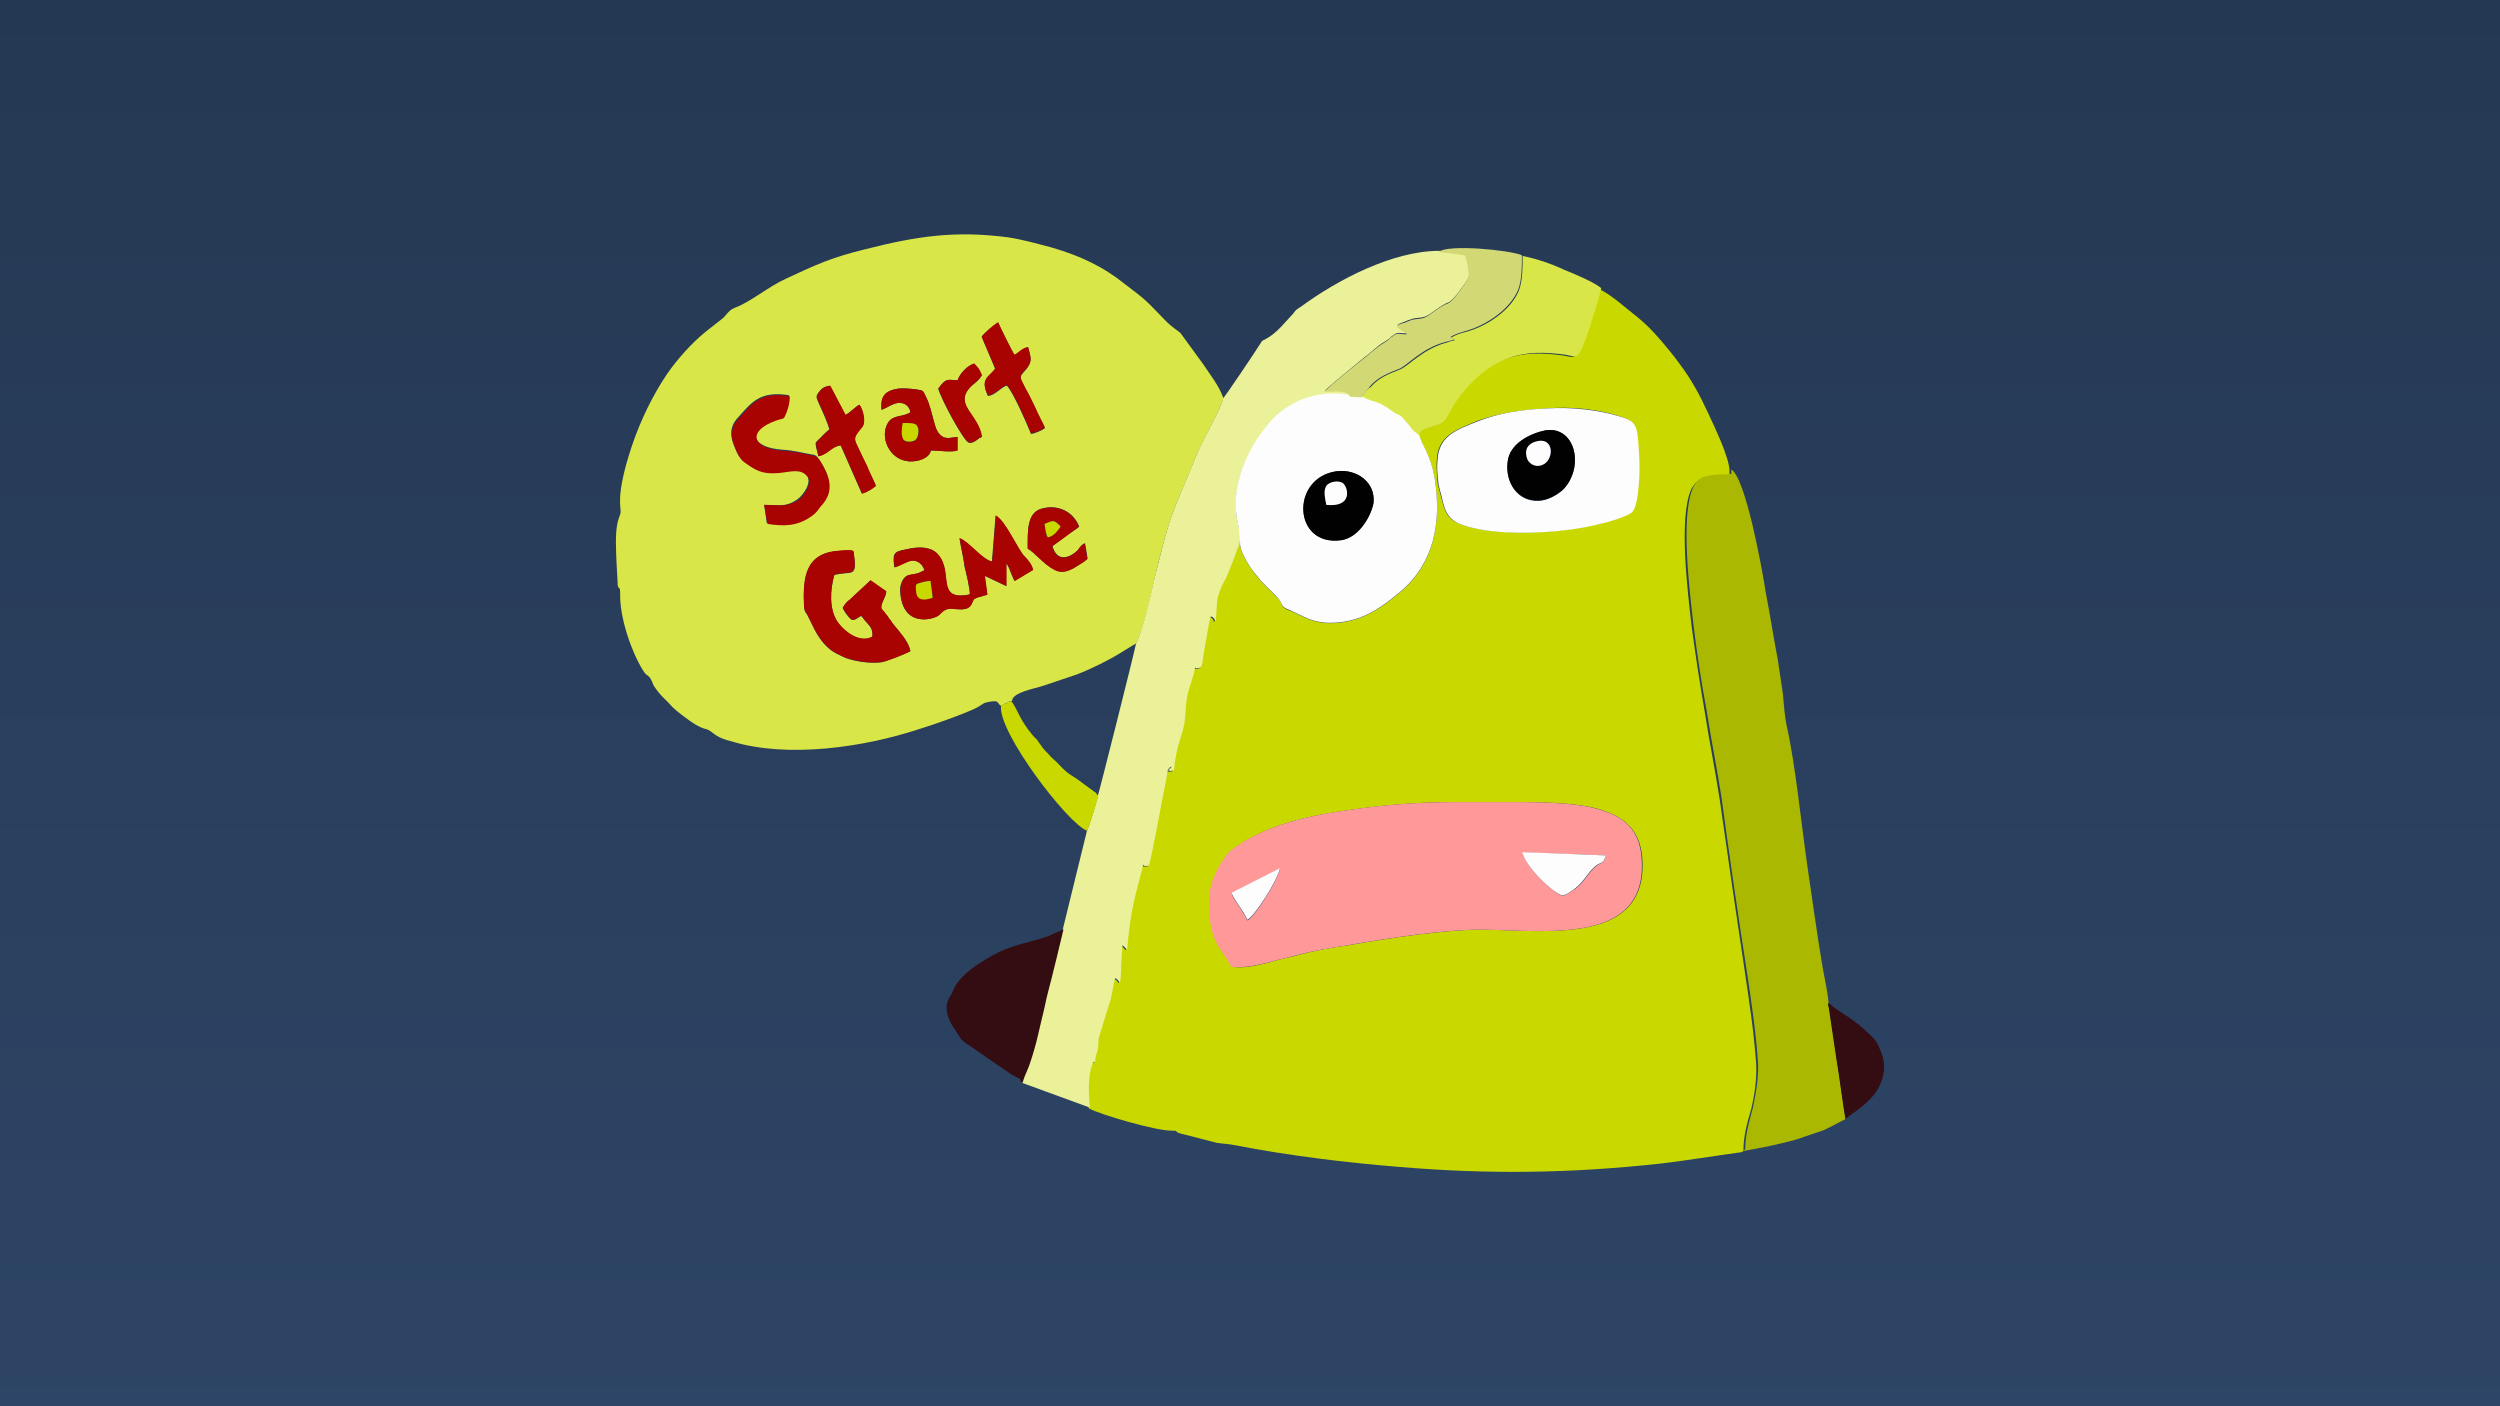 <?xml version="1.0" encoding="utf-8"?>
<!-- Generator: Adobe Illustrator 19.0.0, SVG Export Plug-In . SVG Version: 6.00 Build 0)  -->
<svg version="1.1"  xmlns="http://www.w3.org/2000/svg" xmlns:xlink="http://www.w3.org/1999/xlink" x="0px" y="0px"
	 viewBox="0 0 640 360" enable-background="new 0 0 640 360" xml:space="preserve">
<rect x="0" y="0" width="640" height="360" fill="#808080" stroke="none"/>
<linearGradient id="XMLID_51_" gradientUnits="userSpaceOnUse" x1="320" y1="-118" x2="320" y2="362" gradientTransform="matrix(1 0 0 -1 0 362)">
	<stop  offset="0" style="stop-color:#30496C"/>
	<stop  offset="1" style="stop-color:#253853"/>
</linearGradient>
<rect id="XMLID_1_" fill="url(#XMLID_51_)" width="640" height="360"/>
<g>
	<path fill="#C9D900" d="M383.337,205.325c8.047,0,20.118-0.187,26.762,2.059c5.989,1.965,9.544,5.146,10.293,11.79c2.059,23.019-24.61,18.995-41.172,18.808c-9.544,0-24.048,2.246-33.593,3.93c-4.679,0.655-9.544,1.497-14.129,2.807c-2.246,0.561-4.398,0.936-6.644,1.684c-3.743,0.842-5.802,1.497-9.451,1.123c-0.561-0.842-0.842-1.684-1.31-2.246c-1.684-2.433-2.62-3.556-3.556-6.644c-0.936-3.462-1.31-8.609-0.281-12.164c0.655-2.433,3.088-7.299,5.053-8.796c8.609-6.55,19.65-8.889,30.692-10.387c8.796-1.31,17.779-1.965,26.762-1.965L383.337,205.325L383.337,205.325z M396.157,104.547c6.176-0.561,13.194,0.281,18.621,2.059c3.181,0.936,4.024,2.059,4.398,5.989c0.281,3.181,0.561,6.644,0.281,9.919c-0.187,2.246-0.561,7.486-1.965,8.609c-0.842,0.842-5.989,2.433-7.673,2.807c-9.451,2.62-28.353,3.743-36.961-0.187c-2.62-1.31-3.181-3.462-3.93-6.55c-0.281-1.123-0.936-3.088-0.936-4.211c-0.187-1.684-0.281-3.462-0.187-5.053c0.281-6.363,4.585-7.767,10.667-10.293C383.992,105.67,389.794,104.921,396.157,104.547z M363.406,111.378c0.281,2.62,2.807,4.585,3.93,11.509c1.684,11.229-0.281,21.428-8.889,28.727c-4.585,3.743-8.796,6.924-15.252,7.767c-5.802,0.655-8.328-0.842-12.539-2.901c-0.842-0.281-1.965-0.561-2.433-1.497c-0.281-0.936-0.842-1.684-1.497-2.246l-2.901-2.901c-0.281-0.281-0.655-0.655-0.936-0.936l-1.684-2.059c-1.31-1.684-3.93-5.708-3.743-7.767l-0.281-0.187c-0.561,1.684-2.901,8.047-3.743,9.544c-0.842,1.684-1.497,2.807-1.965,4.679c-0.187,0.936-0.281,5.802-0.561,5.989c-0.561,0,0.187,0-0.655-0.842l-0.561-0.281l-0.187,0.655c0,0.187-0.187,0.561-0.187,0.655l-1.497,8.422c-0.281,2.62-0.187,3.462-1.497,3.556c-0.655,0-0.561,0.187-0.655-0.281c-0.281,2.059-1.31,4.211-1.778,6.363c-0.655,2.62-0.561,4.585-0.842,7.112c-0.281,3.93-2.059,5.989-2.807,12.913c-0.561,0.187-0.936,0.281-1.497,0c0.281-0.561,0.655-0.561,0.936-0.936c-1.31,0.281-0.936,1.31-1.31,2.807c-0.842,3.743-4.024,21.896-4.585,22.551c-1.497,0.187-1.123-0.187-1.497-0.281c0,0,0-0.281,0,0.281c-0.187,1.497-0.561,1.965-0.842,3.462c-1.965,6.831-2.62,10.667-3.181,18.06l-0.936-0.936c0,0,0,0-0.281-0.187v0.187l-0.281,4.398c0,1.123-0.187,3.93-0.281,4.679c-0.281,0.561-0.281-0.561-1.31-0.842l-1.123,5.427c-0.842,2.807-2.62,8.047-3.088,10.012c-0.187,0.842,0,2.059-0.281,3.088c-0.281,1.497-0.561,1.123-0.561,2.807c-0.655,0.187-0.561,0.187-0.842,0.936c-0.936,3.181-0.842,7.486-0.561,10.854c3.181,1.684,17.03,5.708,21.147,5.708c2.059,0,0.655,0.187,2.059,0.655l9.451,2.433c1.497,0.281,3.181,0.281,4.866,0.655c13.474,2.62,27.885,4.398,41.733,5.521c23.019,1.965,44.073,1.684,67.185-0.842c6.924-0.842,13.755-1.965,20.586-2.901l0.561-0.281c0-3.93,0.936-7.112,1.965-10.667c0.842-3.462,1.497-7.767,1.31-11.509c-0.561-8.047-1.684-15.44-2.807-23.019c-2.246-14.878-4.398-29.85-6.55-44.915c-1.123-7.299-2.62-14.597-3.743-21.896c-1.31-7.486-2.433-14.878-3.462-22.551c-0.842-7.673-3.462-27.791,0-34.996c0.842-1.497,1.778-2.433,3.556-2.807c2.059-0.561,4.211-0.187,6.176-0.561v-1.123c0-3.556-4.024-11.697-5.427-14.785c-2.246-4.866-4.398-8.796-7.299-12.632c-2.059-2.901-6.644-8.422-9.264-10.667c-0.655-0.561-0.936-0.842-1.497-1.31c-2.62-1.965-6.924-5.989-10.012-7.299c-0.655,2.901-1.684,5.708-2.433,8.422c-0.655,2.246-1.965,5.989-2.901,7.767c-0.936,1.684-1.31,1.31-3.93,0.842c-5.053-0.655-9.544-0.842-14.317,0.842c-5.802,2.059-9.077,5.521-12.164,9.264c-2.246,2.807-3.556,5.802-4.211,6.644C367.711,109.787,363.406,108.851,363.406,111.378z"/>
	<path fill="#D9E648" d="M233.059,166.679c-0.842,0.561-6.55,2.807-7.486,2.901c-3.088,0.281-6.363-0.187-9.077-1.123c-1.123-0.561-2.433-1.123-3.462-1.778c-3.556-2.62-4.585-5.802-6.363-9.264c-0.561-0.842-0.655-0.842-0.842-1.965c-0.281-7.673,0.281-13.942,9.077-14.41c4.211-0.281,3.556,0,3.743,1.31c0.842,5.708-0.842,3.743-5.053,4.866c-1.123,3.93-1.31,8.609,0.655,11.79c2.059,3.181,6.176,5.708,9.077,4.024c0.281-2.059-0.842-2.901-1.965-4.211c-0.281-0.281-0.561-0.842-0.936-1.123c-1.123,0.561-1.965,1.684-2.901,0.561c-0.561-0.561-1.684-2.059-1.778-2.62c0.281-0.655,1.123-1.684,1.684-1.965l5.427-5.053l4.024,2.807c0,1.497-1.778,3.462-1.123,4.585c0.561,0.561,0.936,1.31,1.497,1.778c0.281,0.655,0.842,0.936,1.123,1.684C230.346,161.813,232.592,164.153,233.059,166.679z M254.862,131.964c2.62,1.497,5.708,8.796,7.299,10.387c0.842,0.842,2.059,2.246,2.246,3.556l-4.679,2.807c0-0.187-0.187-0.187-0.187-0.281l-0.842-1.965c-0.281-0.842-0.655-1.684-1.123-2.246v5.802l-5.521-2.62l0.655,4.866c-0.842,0.187-1.684,0.561-2.433,0.655c-1.31,0.561-0.936,0.281-1.497,1.497c-0.655,1.684-2.246,1.684-4.398,1.497c-2.433-0.281-2.807,0.281-4.211,1.684c-1.31,0.936-9.077,3.181-9.732-5.989c-0.187-1.778,0.561-3.556,1.684-4.211c0.655-0.281,1.497-0.281,2.433-0.561c0.936-0.187,1.31-0.561,2.059-0.842c-0.281-1.31-1.684-2.807-3.462-2.433c-1.497,0.281-2.901,1.31-4.211,1.684c-0.655-4.398,0.281-4.024,4.211-4.866c2.901-0.561,5.708-0.187,7.112,1.778c3.743,4.585-0.842,11.79,7.954,10.012c0.187-0.936-0.936-5.802-1.31-7.112c-0.281-2.433-0.936-5.053-1.31-7.299c2.433,0.936,5.708,5.521,8.328,5.989L254.862,131.964z M263.096,140.479c0-4.585-0.281-9.451,3.93-10.387c4.024-0.936,7.767,0.936,9.264,4.679c-0.561,0.561-1.123,0.842-1.778,1.31l-4.866,3.556c0,0-0.187,0-0.187,0.187c1.123,4.024,4.211,3.181,6.55,0.936c0.281-0.561,1.31-1.684,1.778-1.684l0.655,3.93c-0.561,0.561-1.31,0.936-1.778,1.31c-2.059,1.31-4.211,2.807-6.644,1.497C267.214,144.502,264.781,141.227,263.096,140.479z M195.63,129.25c3.743,0,5.427,0.655,8.328-1.31c1.684-1.123,3.93-4.398,2.62-6.176c-1.778-2.246-4.398-1.31-7.486-0.936c-4.398,0.561-5.989-0.842-8.796-2.807c-1.31-0.936-2.059-3.088-2.62-4.585c-1.123-3.088-0.187-5.147,1.497-6.831c3.181-3.556,5.427-6.644,12.819-5.427c0,1.684-0.281,2.807-0.842,4.211c-0.842,2.059-0.561,1.31-2.807,2.059c-7.112,2.433-6.363,7.112,1.965,7.673c3.181,0.187,5.146,0.842,8.047,1.31c0.842,0.187,0.936,0.842,1.31,1.123c2.62,4.024,4.024,7.954,0.281,11.79c-0.655,0.655-0.936,1.497-2.246,2.433c-3.556,2.807-7.299,2.807-11.416,2.059L195.63,129.25z M225.667,104.921c-0.281-3.556,0.936-4.866,4.211-5.427c1.497-0.187,3.088,0,4.585,0.187c2.059,0.281,1.778,0.281,2.62,1.965c1.123,2.246,1.497,4.585,2.246,7.112c0.281,1.123,0.842,2.246,1.778,2.901c1.123,0.842,2.62,0.281,4.024,0.187v3.462c-1.497,0.561-5.053,0-6.831,0c-0.281,1.965-3.181,2.901-5.521,2.807c-5.147-0.281-7.673-6.363-5.427-9.919c1.31-2.059,3.462-1.31,5.708-2.62c-0.187-1.497-1.497-2.62-3.181-2.433C228.194,103.424,227.071,104.453,225.667,104.921z M209.573,100.43c0.655-0.842,1.31-1.497,2.901-1.684l3.93,7.486c1.123-0.561,2.807-2.246,3.556-2.62c0.936,1.31,1.778,4.585,0.655,5.802c-2.246,2.62-2.059,2.901-1.123,4.866c0.842,1.684,1.497,3.181,2.433,5.053c0.655,1.684,1.684,3.462,2.246,5.053c-0.561,0.561-2.433,1.778-3.556,1.965l-5.427-12.352c-2.433,0.281-3.088,2.246-5.708,2.807c-0.187-0.842-0.281-1.497-0.561-2.246c-0.187-1.31-0.281-1.123,0.561-1.965c0.936-0.842,1.778-1.965,2.807-2.62c-0.187-1.31-1.965-5.147-2.62-6.55C209.105,101.833,208.637,101.646,209.573,100.43z M245.13,97.342c0.655-1.684,2.433-3.743,4.211-4.211c0.281,0.281,0.936,0.936,1.123,1.31c0.187,0.187,0.842,1.684,0.842,1.684c-0.936,1.684-1.965,1.965-3.088,3.181c-4.024,4.398,2.246,6.831,3.088,12.539c-0.281,0.281-0.187,0.187-0.561,0.281c-0.655,0.561-2.059,1.684-2.901,1.123c-1.31-0.655-6.924-11.042-7.673-13.755C242.323,96.5,242.791,97.342,245.13,97.342z M251.306,86.207c0.655-0.936,3.088-3.088,4.211-3.556c0.561,1.123,3.743,7.673,4.211,8.328c1.123-0.655,1.965-1.778,3.462-1.965c0.187,0.281,0.655,2.433,0.655,2.901c0,1.123-0.655,2.059-1.123,2.62c-1.965,2.246-1.778,1.778-0.281,4.866c0.936,1.684,1.778,3.462,2.62,5.147c0.655,1.684,1.778,3.556,2.433,5.053c-0.561,0.561-2.901,1.497-3.556,1.497c-1.123-2.807-4.585-10.667-6.176-12.352c-1.31,0.187-3.088,2.62-4.866,2.62c-0.561-1.31-1.123-2.807-0.561-4.024c0.655-1.31,1.778-1.778,2.433-2.901L251.306,86.207z M256.265,180.715c0.561-0.281,0.842-0.561,1.31-0.655c0.561-0.281,0.842-0.655,1.497-0.561c0-2.246,5.708-3.181,7.954-3.93l8.609-2.901c3.462-1.31,8.422-3.743,11.509-5.708c1.123-0.655,2.807-1.778,3.743-2.246c1.965-4.024,3.556-11.509,4.679-16.562c1.31-5.427,2.807-11.697,4.585-16.562c1.965-5.427,4.211-10.012,6.176-15.159c1.497-3.556,6.831-12.913,6.831-14.597c-1.123-3.181-3.556-6.176-5.147-8.609l-5.802-7.954c-0.561-0.561-1.965-1.31-3.743-3.088c-5.053-5.147-4.398-4.866-10.854-9.732c-4.866-3.93-10.854-6.924-18.34-9.077c-3.556-0.936-7.486-2.059-11.229-2.62c-13.662-1.778-23.393-0.281-36.681,3.088c-8.422,2.059-12.539,3.93-20.118,7.486c-4.585,2.059-9.077,5.989-13.194,7.486c-1.684,0.655-2.246,2.246-3.556,3.088l-3.93,3.088c-3.462,2.807-7.299,7.112-9.732,10.667c-3.462,5.053-6.831,11.79-9.077,18.527c-4.398,13.194-2.62,15.72-2.901,17.217c-0.281,0.936-0.655,1.684-0.842,2.807c-0.561,2.901-0.281,6.831-0.187,9.732l0.281,5.053c0,2.433,0.655,0.561,0.655,2.807c-0.187,6.176,2.807,14.878,5.802,19.744c0.936,1.497,0.842,0.936,1.684,1.778c0.561,0.655,0.842,1.684,1.123,2.246c1.965,2.901,2.807,3.181,4.866,5.521c1.123,1.123,4.398,3.556,5.802,4.398c3.181,1.778,2.433,0.561,4.585,2.246c1.123,0.936,2.901,1.684,4.679,2.059c14.317,4.398,33.873,1.497,47.816-3.088c3.181-0.936,11.977-4.024,14.878-5.521c0.655-0.281,1.684-1.123,2.246-1.31C256.265,178.937,255.049,180.06,256.265,180.715z"/>
	<path id="XMLID_37_" fill="#EAF198" d="M313.064,102.02c0,1.684-5.427,11.042-6.831,14.597c-1.965,5.053-4.211,9.732-6.176,15.159c-1.778,4.866-3.181,11.229-4.585,16.562c-1.123,5.053-2.807,12.539-4.679,16.562c-0.561,2.807-9.544,38.458-9.732,38.739c0,0.655-2.433,8.422-2.807,9.077l-6.176,25.171c-0.281,1.497-1.965,7.954-2.433,10.012c-0.842,3.462-1.778,6.644-2.433,10.012c-1.497,5.989-1.778,8.889-3.93,14.878c-0.561,1.497-1.31,3.088-1.684,4.398l17.405,6.363c-0.281-3.462-0.561-7.673,0.561-10.854c0.281-0.842,0.187-0.842,0.842-0.936c0-1.684,0.187-1.31,0.561-2.807c0.281-0.936,0.187-2.246,0.281-3.088c0.561-1.965,2.246-7.299,3.088-10.012l1.123-5.427c0.936,0.281,0.936,1.31,1.31,0.842c0.187-0.842,0.281-3.556,0.281-4.679l0.281-4.398v-0.187c0.281,0.187,0.281,0.187,0.281,0.187l0.936,0.936c0.655-7.299,1.31-11.229,3.181-18.06c0.281-1.497,0.655-1.965,0.842-3.462c0-0.655,0-0.281,0-0.281c0.281,0.187,0,0.561,1.497,0.281c0.561-0.655,3.743-18.808,4.585-22.551c0.281-1.497,0-2.433,1.31-2.807c-0.281,0.561-0.655,0.561-0.936,0.936c0.561,0.281,0.936,0.187,1.497,0c0.655-6.924,2.433-9.077,2.807-12.913c0.281-2.62,0.187-4.585,0.842-7.112c0.561-2.059,1.497-4.211,1.778-6.363c0.187,0.561,0,0.281,0.655,0.281c1.31-0.187,1.123-0.936,1.497-3.556l1.497-8.422c0-0.187,0.187-0.561,0.187-0.655l0.187-0.655l0.561,0.281c0.842,0.842,0.187,0.842,0.655,0.842c0.187-0.187,0.281-5.053,0.561-5.989c0.561-1.965,1.123-3.088,1.965-4.679c0.842-1.497,3.181-7.954,3.743-9.544l0.281,0.187c0-0.655-0.281-2.901-0.561-3.743c-0.281-1.31-0.561-2.433-0.655-3.743c-0.842-6.644,2.433-14.878,5.989-19.744c2.807-3.556,4.211-5.708,8.889-8.328c4.398-2.246,8.889-2.901,14.41-2.059c-0.936-1.965-4.398-1.123-6.644-1.31c2.246-2.059,7.112-5.989,9.919-8.328c0.936-0.655,1.684-1.31,2.433-1.965c2.901-2.433,1.684-1.31,4.024-2.901c0.281-0.281,0.655-0.655,1.123-0.936c1.31-1.123,2.059-0.281,3.743-0.561l-1.965-1.31c-1.497-0.842,0-1.123,0.842-1.497c0.655-0.187,1.123-0.561,1.778-0.655c1.123-0.561,2.62-0.281,3.93-0.842c1.497-0.655,3.93-2.901,5.802-3.556c1.31-0.561,3.556-3.93,4.398-5.053c0.842-1.123,1.123-1.965,0.842-3.556c-0.187-0.842-0.561-3.088-0.936-3.743l-6.644-0.842c-11.977,0-26.107,7.486-35.183,14.13c-1.31,0.936-1.31,0.655-2.246,1.965l-2.059,2.246c-1.31,1.497-2.901,3.088-4.585,4.024c-0.936,0.655-1.123,0.281-1.684,1.31C321.673,89.575,313.438,101.833,313.064,102.02z"/>
	<path id="XMLID_36_" fill="#AAB802" d="M446.125,294.687c4.866-0.842,9.544-1.778,14.13-3.088c2.246-0.842,4.398-1.497,6.55-2.246c2.059-0.936,3.743-1.965,5.708-2.901c-0.842-5.053-1.497-10.012-2.246-15.159l-1.965-13.194c0-0.281-0.281-1.123-0.187-1.497c-0.281-2.807-0.936-5.802-1.497-8.796c-1.497-8.889-2.62-17.217-3.93-26.107c-1.497-10.293-3.088-26.013-5.146-35.183c-0.655-2.901-0.842-5.802-1.123-8.889l-1.31-8.796c-1.123-5.802-1.965-11.509-3.088-17.217c-0.936-6.176-5.146-29.195-8.796-31.44v1.123c-1.965,0.281-4.024,0-6.176,0.561c-1.778,0.281-2.807,1.31-3.556,2.807c-3.462,7.299-0.842,27.417,0,34.996c0.936,7.673,2.059,15.159,3.462,22.551c1.123,7.299,2.62,14.597,3.743,21.896c2.059,15.159,4.211,30.037,6.55,44.915c1.123,7.673,2.246,14.878,2.807,23.019c0.187,3.743-0.561,8.047-1.31,11.509c-0.936,3.556-1.965,6.831-1.965,10.667L446.125,294.687z"/>
	<path fill="#FF9898" d="M327.662,222.449c-0.655,3.181-6.55,12.352-8.328,13.194l-0.936-1.778c-0.842-1.497-2.901-4.024-3.088-5.146L327.662,222.449z M411.129,218.986c-0.655,2.433-1.31,1.684-2.62,2.807c-1.965,1.684-2.901,3.93-5.147,5.708c-0.561,0.281-2.807,1.965-3.181,1.778c-1.965,0-9.544-7.112-10.387-11.042L411.129,218.986z M372.577,205.325c-8.889,0-18.06,0.655-26.762,1.965c-11.042,1.497-22.083,3.93-30.692,10.387c-1.965,1.497-4.398,6.363-5.053,8.796c-0.936,3.556-0.655,8.796,0.281,12.164c0.936,3.088,1.965,4.211,3.556,6.644c0.561,0.655,0.842,1.497,1.31,2.246c3.556,0.281,5.708-0.281,9.451-1.123c2.246-0.655,4.398-1.123,6.644-1.684c4.585-1.31,9.451-2.059,14.13-2.807c9.544-1.684,24.048-3.93,33.593-3.93c16.562,0.187,43.324,4.211,41.172-18.808c-0.655-6.644-4.211-9.919-10.293-11.79c-6.644-2.246-18.621-2.059-26.762-2.059L372.577,205.325L372.577,205.325z"/>
	<path fill="#FEFDFD" d="M342.165,120.641c5.147-0.655,10.012,2.807,9.451,8.047c-0.561,3.181-3.556,8.889-8.328,9.544C330.937,140.011,330.282,122.232,342.165,120.641z M317.462,138.982c-0.187,2.059,2.433,6.176,3.743,7.767l1.684,2.059c0.281,0.281,0.655,0.655,0.936,0.936l2.901,2.901c0.655,0.655,1.123,1.31,1.497,2.246c0.561,0.936,1.684,1.123,2.433,1.497c4.211,2.059,6.644,3.556,12.539,2.901c6.55-0.842,10.667-4.024,15.252-7.767c8.609-7.299,10.574-17.498,8.889-28.727c-1.123-6.924-3.556-8.889-3.93-11.509c-0.561-0.561-1.123-0.842-1.778-1.497c-0.561-0.655-0.842-1.123-1.31-1.684c-2.246-2.807-1.684-1.684-3.462-2.807c-4.679-3.556-4.866-2.246-8.047-4.024l-3.088-0.187c-5.521-0.842-10.012-0.187-14.41,2.059c-4.679,2.62-6.176,4.679-8.889,8.328c-3.556,4.866-6.831,13.194-5.989,19.744c0.187,1.31,0.281,2.433,0.655,3.743C317.181,136.081,317.462,138.327,317.462,138.982z"/>
	<path fill="#FEFDFD" d="M395.689,110.161c5.427-0.842,8.328,4.398,7.299,9.732c-0.561,2.433-1.778,4.585-3.088,5.708c-1.31,1.123-3.743,2.62-6.176,2.62c-5.146,0.187-8.422-4.585-7.767-9.919C386.425,113.53,391.665,110.91,395.689,110.161z M396.157,104.547c-6.363,0.281-12.164,1.123-17.498,3.181c-6.176,2.433-10.387,3.93-10.667,10.293c-0.187,1.684,0,3.462,0.187,5.053c0,1.123,0.655,3.088,0.936,4.211c0.655,3.088,1.31,5.146,3.93,6.55c8.609,3.93,27.51,2.807,36.961,0.187c1.684-0.281,6.831-1.965,7.673-2.807c1.497-1.123,1.778-6.363,1.965-8.609c0.187-3.181,0-6.644-0.281-9.919c-0.281-3.93-1.123-5.053-4.398-5.989C409.257,104.921,402.333,104.173,396.157,104.547z"/>
	<path id="XMLID_28_" fill="#D9E648" d="M348.809,101.552c3.181,1.778,3.462,0.561,8.047,4.024c1.778,1.123,1.123,0,3.462,2.807c0.561,0.561,0.842,0.936,1.31,1.684c0.655,0.655,1.31,0.936,1.778,1.497c0-2.62,4.398-1.684,6.55-4.024c0.655-0.842,1.965-3.93,4.211-6.644c3.088-3.743,6.363-7.112,12.164-9.264c4.679-1.684,9.264-1.497,14.317-0.842c2.62,0.561,2.901,0.842,3.93-0.842c0.936-1.778,2.246-5.521,2.901-7.767c0.842-2.807,1.778-5.521,2.433-8.422c-1.778-1.497-6.644-3.556-9.451-4.679c-3.181-1.497-6.924-2.807-10.667-3.556c0,3.088,0,6.176-0.936,8.796c-2.059,5.146-8.328,9.264-13.662,10.667c-1.31,0.281-2.807,0.842-3.743,1.497c0.187,0,0.187,0,0.187,0l0.842,0.561c-0.561,0.281-1.497,0.281-1.778,0.561c-6.176,1.497-10.012,5.989-12.164,6.924c-2.807,1.123-5.521,2.059-7.673,4.585C350.4,99.12,348.996,100.804,348.809,101.552z"/>
	<path id="XMLID_27_" fill="#330D11" d="M261.786,277.189c0.281-1.31,1.123-2.901,1.684-4.398c2.059-5.989,2.433-8.889,3.93-14.878c0.655-3.462,1.684-6.644,2.433-10.012c0.561-2.059,2.059-8.609,2.433-10.012c-1.31,0.561-2.433,1.123-3.93,1.778c-4.398,1.497-8.328,2.059-12.539,4.024c-4.024,2.059-10.387,5.708-11.977,10.293c-0.281,1.123-3.088,2.901-0.187,8.328c0.842,1.31,1.497,2.246,2.246,3.462c0.842,1.123,1.778,1.497,3.088,2.433l9.919,6.831c0.655,0.281,0.936,0.561,1.778,0.936C261.786,276.347,260.663,276.721,261.786,277.189z"/>
	<path id="XMLID_26_" fill="#D1D874" d="M368.272,64.498l6.644,0.842c0.561,0.655,0.842,2.901,0.936,3.743c0.281,1.684,0,2.433-0.842,3.556c-0.842,1.123-3.088,4.585-4.398,5.053c-1.965,0.655-4.398,2.901-5.802,3.556c-1.31,0.561-2.807,0.281-3.93,0.842c-0.655,0.187-1.123,0.561-1.778,0.655c-0.842,0.281-2.246,0.655-0.842,1.497l1.965,1.31c-1.684,0.187-2.433-0.655-3.743,0.561c-0.561,0.281-0.842,0.655-1.123,0.936c-2.433,1.684-1.123,0.561-4.024,2.901c-0.842,0.655-1.497,1.31-2.433,1.965c-2.807,2.246-7.673,6.176-9.919,8.328c2.246,0.187,5.708-0.655,6.644,1.31l3.088,0.187c0.187-0.655,1.684-2.433,1.965-2.807c2.059-2.433,4.866-3.462,7.673-4.585c2.059-0.936,5.989-5.521,12.164-6.924c0.281-0.187,1.31-0.187,1.778-0.561l-0.842-0.561c0,0,0,0-0.187,0c0.936-0.655,2.433-1.123,3.743-1.497c5.427-1.497,11.509-5.521,13.662-10.667c0.936-2.62,0.936-5.708,0.936-8.796C386.612,64.03,370.705,62.439,368.272,64.498z"/>
	<path id="XMLID_25_" fill="#A80301" d="M233.059,166.679c-0.561-2.62-2.807-4.866-4.679-7.299c-0.281-0.655-0.842-0.936-1.123-1.684c-0.561-0.561-0.936-1.31-1.497-1.778c-0.655-1.123,1.123-3.088,1.123-4.585l-4.024-2.807l-5.427,5.053c-0.561,0.281-1.31,1.31-1.684,1.965c0.187,0.561,1.31,2.059,1.778,2.62c0.936,1.123,1.778,0,2.901-0.561c0.561,0.281,0.655,0.842,0.936,1.123c1.123,1.31,2.246,2.059,1.965,4.211c-2.901,1.684-6.924-0.842-9.077-4.024c-1.965-3.181-1.778-7.954-0.655-11.79c4.211-1.123,5.802,0.842,5.053-4.866c-0.187-1.31,0.561-1.684-3.743-1.31c-8.796,0.561-9.451,6.831-9.077,14.41c0.187,1.123,0.281,1.123,0.842,1.965c1.778,3.462,2.807,6.644,6.363,9.264c0.936,0.655,2.246,1.31,3.462,1.778c2.807,0.936,5.989,1.497,9.077,1.123C226.603,169.486,232.311,167.241,233.059,166.679z"/>
	<path fill="#A80301" d="M238.206,148.713l0.655,4.211c-1.778,0.655-3.93,0.936-4.211-1.31c-0.281-2.246,0-2.246,0.842-2.433C235.96,149.087,237.457,148.713,238.206,148.713z M254.02,143.754c-2.62-0.561-5.802-5.053-8.328-5.989c0.281,2.246,0.936,4.866,1.31,7.299c0.281,1.31,1.497,6.176,1.31,7.112c-8.796,1.778-4.211-5.521-7.954-10.012c-1.497-1.965-4.211-2.246-7.112-1.778c-3.93,0.842-4.866,0.561-4.211,4.866c1.31-0.281,2.807-1.31,4.211-1.684c1.778-0.281,3.088,1.123,3.462,2.433c-0.842,0.281-1.123,0.655-2.059,0.842c-0.936,0.187-1.778,0.187-2.433,0.561c-1.123,0.655-1.778,2.433-1.684,4.211c0.655,9.264,8.422,6.924,9.732,5.989c1.497-1.31,1.778-1.965,4.211-1.684c2.059,0.187,3.743,0.187,4.398-1.497c0.561-1.123,0.187-0.936,1.497-1.497c0.842-0.187,1.684-0.561,2.433-0.655l-0.655-4.866l5.521,2.62v-5.802c0.561,0.655,0.842,1.497,1.123,2.246l0.842,1.965c0,0.187,0.187,0.187,0.187,0.281l4.679-2.807c-0.187-1.31-1.497-2.807-2.246-3.556c-1.684-1.684-4.679-8.889-7.299-10.387L254.02,143.754z"/>
	<path id="XMLID_22_" fill="#A80301" d="M195.63,129.25l0.842,4.866c4.024,0.655,7.767,0.655,11.416-2.059c1.31-0.936,1.684-1.778,2.246-2.433c3.743-3.93,2.246-7.767-0.281-11.79c-0.281-0.281-0.561-0.936-1.31-1.123c-2.901-0.561-4.866-1.123-8.047-1.31c-8.328-0.561-9.077-5.147-1.965-7.673c2.246-0.842,1.965,0,2.807-2.059c0.561-1.497,0.842-2.62,0.842-4.211c-7.486-1.31-9.544,1.778-12.819,5.427c-1.684,1.684-2.62,3.743-1.497,6.831c0.561,1.497,1.31,3.556,2.62,4.585c2.807,1.965,4.398,3.181,8.796,2.807c3.088-0.281,5.708-1.31,7.486,0.936c1.31,1.778-0.936,5.053-2.62,6.176C200.964,129.905,199.373,129.25,195.63,129.25z"/>
	<path id="XMLID_21_" fill="#330D11" d="M472.419,286.452c0.842-0.842,4.866-3.088,7.299-6.176c1.965-2.433,3.462-6.55,2.059-10.387c-0.842-2.059-1.123-3.088-2.433-4.398c-4.866-4.866-7.673-5.802-10.387-8.047c-0.561-0.561-0.561-0.281-0.936-0.655c-0.187,0.281,0.187,1.123,0.187,1.497l1.965,13.194C471.015,276.347,471.577,281.493,472.419,286.452z"/>
	<path id="XMLID_20_" fill="#C9D900" d="M256.265,180.715c-0.842,6.644,17.03,30.13,22.083,32.002c0.281-0.655,2.807-8.422,2.807-9.077c-0.561-0.281-0.281-0.561-0.842-0.842l-2.433-1.778c-1.123-0.842-2.246-1.684-3.462-2.433c-1.497-0.936-1.778-1.31-3.088-2.62c-0.936-1.123-2.059-1.778-2.901-2.901c-1.965-1.965-1.31-1.497-2.62-3.181c-0.281-0.655-0.842-0.936-1.31-1.497c-3.462-4.024-4.024-6.831-5.521-8.796c-0.655-0.187-0.936,0.187-1.497,0.561C257.108,180.154,256.827,180.341,256.265,180.715z"/>
	<path fill="#010102" d="M339.545,129.25c-0.281-1.497-0.842-3.556,0-4.866c0.842-1.123,3.462-1.497,4.398-0.561C345.253,125.133,346.002,129.905,339.545,129.25z M342.165,120.641c-11.79,1.684-11.229,19.276,1.123,17.685c4.679-0.655,7.767-6.363,8.328-9.544C352.178,123.449,347.312,119.986,342.165,120.641z"/>
	<path fill="#010102" d="M393.069,113.062c5.053-1.497,4.866,4.866,1.684,5.989c-1.965,0.655-3.556-0.655-3.93-2.059C390.262,114.653,391.478,113.53,393.069,113.062z M395.689,110.161c-4.024,0.842-9.264,3.462-9.732,8.047c-0.655,5.427,2.62,10.012,7.767,9.919c2.433,0,4.866-1.497,6.176-2.62c1.31-1.123,2.62-3.181,3.088-5.708C404.017,114.466,401.023,109.319,395.689,110.161z"/>
	<path fill="#A80301" d="M231.094,108.29c1.31,0,3.181-0.187,3.743,0.842c0.655,0.655,0.281,2.807-0.281,3.462c-0.655,0.655-2.807,0.842-3.181,0C230.72,111.378,231.001,109.413,231.094,108.29z M225.667,104.921c1.497-0.561,2.62-1.497,4.211-1.778c1.778-0.187,3.088,0.936,3.181,2.433c-2.246,1.31-4.398,0.561-5.708,2.62c-2.246,3.556,0.187,9.544,5.427,9.919c2.246,0.187,5.146-0.842,5.521-2.807c1.778,0,5.427,0.561,6.831,0v-3.462c-1.497,0.187-2.901,0.655-4.024-0.187c-0.936-0.655-1.497-1.778-1.778-2.901c-0.842-2.62-1.123-4.866-2.246-7.112c-0.842-1.684-0.561-1.684-2.62-1.965c-1.497-0.187-3.088-0.281-4.585-0.187C226.603,100.055,225.293,101.365,225.667,104.921z"/>
	<path id="XMLID_13_" fill="#A80301" d="M251.306,86.207l3.462,8.047c-0.655,1.123-1.778,1.684-2.433,2.901c-0.655,1.31,0,2.807,0.561,4.024c1.778,0,3.556-2.433,4.866-2.62c1.684,1.684,5.053,9.544,6.176,12.352c0.655,0,3.088-0.936,3.556-1.497c-0.655-1.497-1.778-3.462-2.433-5.053c-0.842-1.778-1.684-3.556-2.62-5.147c-1.497-3.088-1.684-2.62,0.281-4.866c0.561-0.561,1.123-1.497,1.123-2.62c0-0.561-0.561-2.62-0.655-2.901c-1.497,0.187-2.246,1.31-3.462,1.965c-0.561-0.655-3.743-7.112-4.211-8.328C254.3,83.212,251.961,85.271,251.306,86.207z"/>
	<path id="XMLID_12_" fill="#A80301" d="M212.38,109.974c-0.936,0.655-1.778,1.778-2.807,2.62c-0.842,0.842-0.655,0.655-0.561,1.965c0.187,0.842,0.281,1.497,0.561,2.246c2.62-0.561,3.181-2.433,5.708-2.807l5.427,12.352c1.123-0.187,3.088-1.497,3.556-1.965c-0.655-1.684-1.684-3.462-2.246-5.053c-0.936-1.778-1.684-3.462-2.433-5.053c-0.936-1.965-1.123-2.246,1.123-4.866c1.123-1.31,0.281-4.585-0.655-5.802c-0.842,0.281-2.433,2.059-3.556,2.62l-3.93-7.486c-1.684,0.187-2.246,0.842-2.901,1.684c-0.936,1.31-0.561,1.497,0.187,3.088C210.415,104.734,212.193,108.664,212.38,109.974z"/>
	<path fill="#A80301" d="M267.401,134.116c2.433-0.936,2.433-1.123,4.024,0.655c-0.187,0.281-0.936,1.31-1.31,1.684c-0.561,0.561-1.123,0.936-1.965,1.123C267.681,136.736,267.494,135.145,267.401,134.116z M263.096,140.479c1.684,0.842,4.024,4.024,6.831,5.427c2.433,1.31,4.585-0.187,6.644-1.497c0.561-0.281,1.31-0.842,1.778-1.31l-0.655-3.93c-0.561,0-1.497,1.123-1.778,1.684c-2.246,2.246-5.427,3.088-6.55-0.936c0-0.187,0.187-0.187,0.187-0.187l4.866-3.556c0.655-0.561,1.31-0.842,1.778-1.31c-1.497-3.743-5.147-5.708-9.264-4.679C262.816,131.028,263.096,135.987,263.096,140.479z"/>
	<path id="XMLID_9_" fill="#FEFDFD" d="M411.129,218.986l-21.428-0.842c0.842,3.93,8.422,11.042,10.387,11.042c0.561,0.187,2.807-1.497,3.181-1.778c2.246-1.778,3.181-4.024,5.146-5.708C409.818,220.577,410.38,221.419,411.129,218.986z"/>
	<path id="XMLID_8_" fill="#A80301" d="M245.13,97.342c-2.246,0-2.807-0.842-4.866,2.059c0.655,2.807,6.363,13.194,7.673,13.755c0.842,0.561,2.246-0.655,2.901-1.123c0.281-0.187,0.187,0,0.561-0.281c-0.842-5.708-7.112-8.047-3.088-12.539c1.123-1.31,2.059-1.684,3.088-3.181c0,0-0.655-1.497-0.842-1.684c-0.187-0.281-0.842-0.936-1.123-1.31C247.563,93.599,245.692,95.657,245.13,97.342z"/>
	<path id="XMLID_7_" fill="#FEFDFD" d="M315.31,228.531c0.187,1.123,2.246,3.743,3.088,5.147l0.936,1.778c1.778-0.842,7.673-9.919,8.328-13.194L315.31,228.531z"/>
	<path id="XMLID_6_" fill="#FEFDFD" d="M393.069,113.062c-1.684,0.561-2.807,1.684-2.246,3.93c0.281,1.497,1.965,2.807,3.93,2.059C397.935,117.928,398.028,111.565,393.069,113.062z"/>
	<path id="XMLID_5_" fill="#FEFDFD" d="M339.545,129.25c6.55,0.655,5.708-4.024,4.398-5.427c-0.936-0.936-3.556-0.655-4.398,0.561C338.703,125.694,339.265,127.753,339.545,129.25z"/>
	<path id="XMLID_4_" fill="#C9D900" d="M231.094,108.29c-0.187,1.123-0.561,3.088,0.187,4.211c0.561,0.842,2.62,0.655,3.181,0c0.655-0.655,0.936-2.807,0.281-3.462C234.463,108.196,232.498,108.29,231.094,108.29z"/>
	<path id="XMLID_3_" fill="#C9D900" d="M238.206,148.713c-0.655,0-2.059,0.281-2.807,0.561c-0.842,0.187-1.123,0.187-0.842,2.433c0.281,2.246,2.433,1.965,4.211,1.31L238.206,148.713z"/>
	<path id="XMLID_2_" fill="#C9D900" d="M267.401,134.116c0.187,0.936,0.281,2.62,0.842,3.462c0.842-0.187,1.497-0.655,1.965-1.123c0.281-0.281,1.123-1.31,1.31-1.684C269.74,132.993,269.74,133.18,267.401,134.116z"/>
</g>
</svg>
